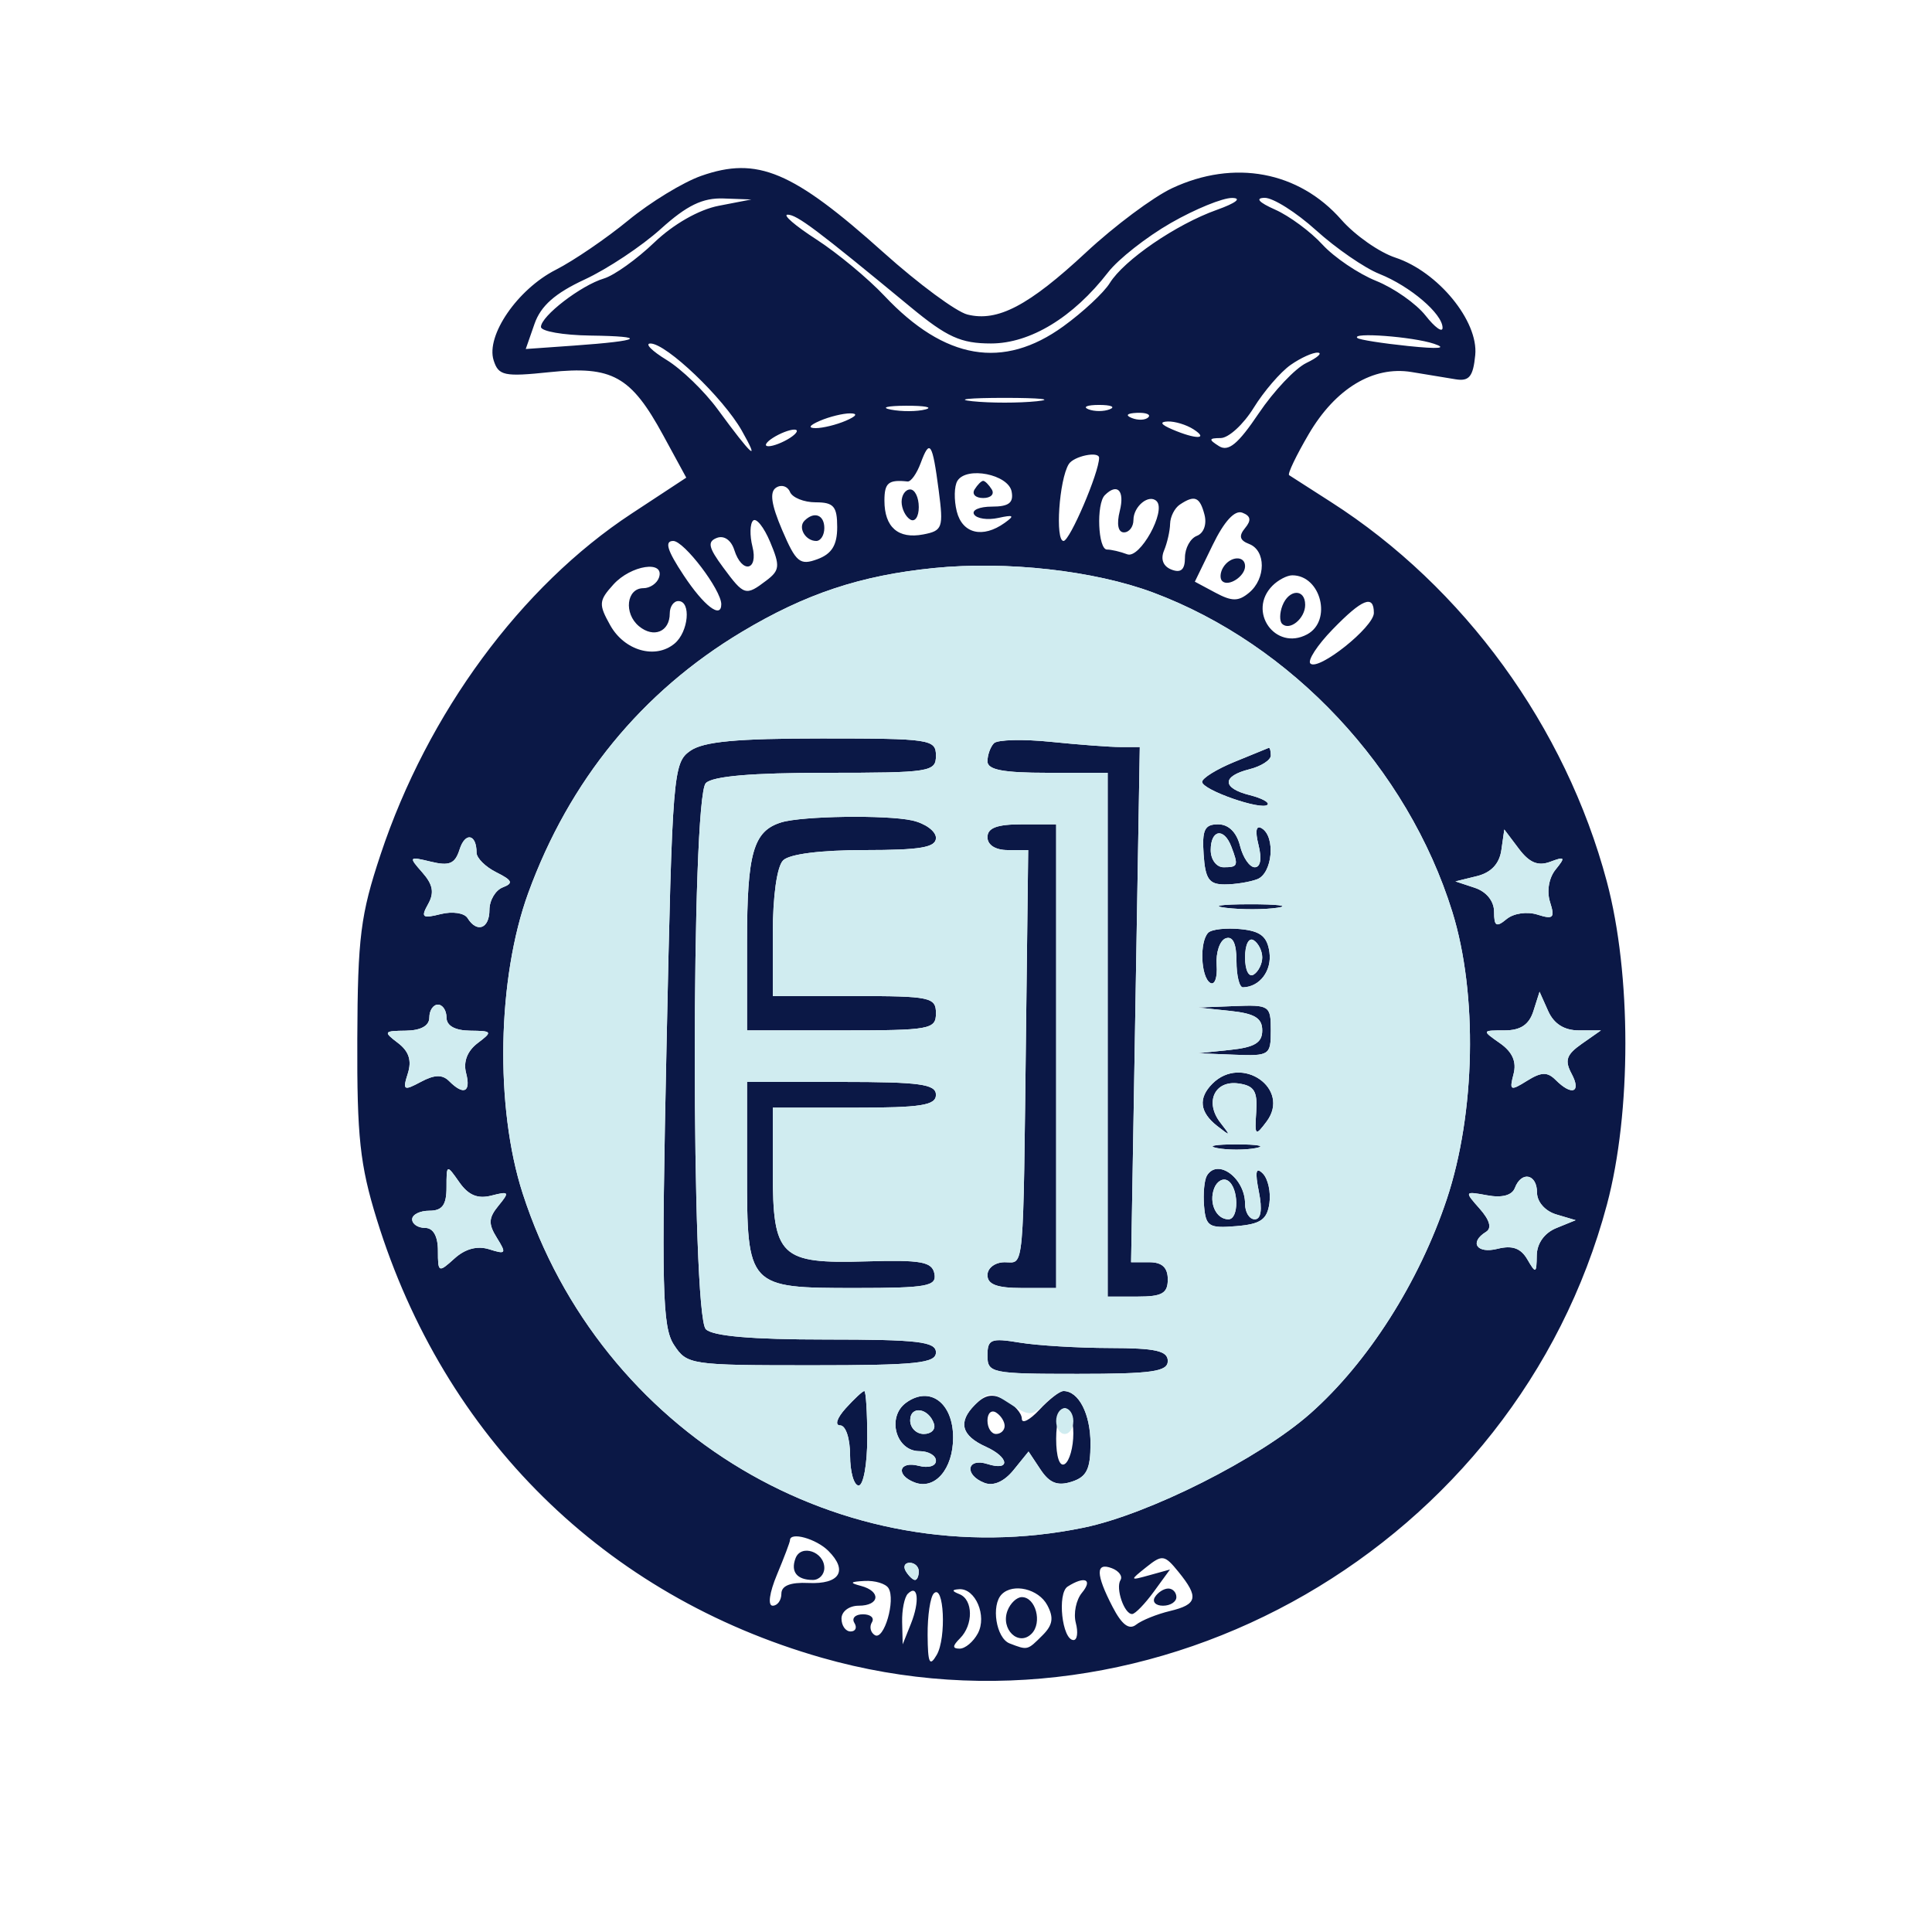 <svg xmlns="http://www.w3.org/2000/svg" width="225" height="225" viewBox="0 0 225 225" version="1.1"><path d="M 81.673 20.477 C 79.567 21.214, 75.742 23.546, 73.173 25.659 C 70.603 27.771, 66.802 30.364, 64.726 31.420 C 60.270 33.688, 56.572 39.075, 57.488 41.963 C 58.057 43.756, 58.714 43.895, 64.024 43.340 C 71.289 42.580, 73.486 43.802, 77.233 50.688 L 79.922 55.627 73.542 59.822 C 60.672 68.284, 49.805 83.042, 44.327 99.500 C 41.986 106.531, 41.657 109.135, 41.611 121 C 41.566 132.396, 41.920 135.669, 43.878 142 C 51.730 167.394, 70.446 185.835, 95.692 193.055 C 134.547 204.167, 176.560 179.925, 187.142 140.287 C 190.012 129.536, 190.006 113.442, 187.128 102.658 C 182.318 84.636, 170.500 68.379, 155 58.462 C 152.525 56.879, 150.333 55.472, 150.129 55.337 C 149.924 55.201, 150.954 53.048, 152.417 50.551 C 155.527 45.245, 159.921 42.591, 164.382 43.325 C 166.097 43.607, 168.400 43.986, 169.500 44.169 C 171.099 44.434, 171.561 43.869, 171.806 41.349 C 172.190 37.395, 167.471 31.641, 162.500 30 C 160.630 29.383, 157.803 27.401, 156.218 25.595 C 151.254 19.942, 143.719 18.536, 136.500 21.917 C 134.300 22.948, 129.800 26.304, 126.500 29.376 C 119.798 35.614, 116.177 37.512, 112.663 36.630 C 111.356 36.302, 106.970 33.060, 102.917 29.426 C 92.311 19.916, 88.207 18.187, 81.673 20.477 M 76.955 26.660 C 74.727 28.672, 70.737 31.323, 68.088 32.551 C 64.650 34.144, 62.979 35.621, 62.250 37.714 L 61.228 40.646 66.864 40.247 C 74.726 39.691, 75.563 39.172, 68.750 39.079 C 65.588 39.036, 63 38.583, 63 38.073 C 63 36.816, 67.656 33.235, 70.332 32.433 C 71.525 32.075, 74.162 30.190, 76.194 28.243 C 78.422 26.108, 81.399 24.411, 83.694 23.967 L 87.500 23.230 84.253 23.115 C 81.824 23.029, 79.985 23.922, 76.955 26.660 M 136.353 25.971 C 133.522 27.594, 130.235 30.178, 129.049 31.711 C 124.993 36.956, 119.985 40, 115.412 40 C 111.907 40, 110.295 39.270, 106.033 35.750 C 95.104 26.725, 92.808 25, 91.726 25 C 91.112 25, 92.609 26.292, 95.054 27.870 C 97.499 29.449, 101.075 32.412, 103 34.455 C 110.027 41.914, 116.839 43.073, 123.842 38 C 126.120 36.350, 128.550 34.086, 129.242 32.969 C 130.909 30.279, 136.971 26.130, 141.698 24.444 C 143.921 23.651, 144.670 23.073, 143.500 23.053 C 142.400 23.034, 139.184 24.347, 136.353 25.971 M 148.500 24.412 C 150.150 25.145, 152.625 26.972, 154 28.471 C 155.375 29.970, 158.196 31.880, 160.269 32.714 C 162.342 33.549, 164.929 35.366, 166.019 36.751 C 167.108 38.136, 168 38.777, 168 38.174 C 168 36.549, 164.227 33.330, 160.645 31.900 C 158.915 31.210, 155.598 28.925, 153.272 26.822 C 150.947 24.720, 148.247 23.018, 147.272 23.039 C 146.148 23.064, 146.596 23.566, 148.500 24.412 M 158.083 39.365 C 158.313 39.565, 160.975 39.985, 164 40.298 C 167.551 40.666, 168.614 40.572, 167 40.034 C 164.522 39.207, 157.282 38.664, 158.083 39.365 M 77.634 41.919 C 79.358 42.970, 82.033 45.556, 83.579 47.665 C 87.595 53.144, 88.574 54.011, 86.392 50.157 C 84.219 46.318, 77.594 39.998, 75.747 40.004 C 75.061 40.006, 75.910 40.867, 77.634 41.919 M 150.305 42.499 C 149.127 43.324, 147.190 45.574, 146 47.499 C 144.810 49.425, 143.086 51.007, 142.168 51.015 C 140.766 51.028, 140.731 51.177, 141.953 51.950 C 143.056 52.648, 144.176 51.727, 146.594 48.136 C 148.347 45.533, 150.843 42.893, 152.141 42.269 C 153.438 41.646, 154.038 41.105, 153.473 41.068 C 152.907 41.030, 151.482 41.675, 150.305 42.499 M 113.250 46.728 C 115.313 46.944, 118.688 46.944, 120.750 46.728 C 122.813 46.513, 121.125 46.336, 117 46.336 C 112.875 46.336, 111.188 46.513, 113.250 46.728 M 103.762 47.707 C 105.006 47.946, 106.806 47.937, 107.762 47.687 C 108.718 47.437, 107.700 47.241, 105.500 47.252 C 103.300 47.263, 102.518 47.468, 103.762 47.707 M 126.750 47.662 C 127.438 47.940, 128.563 47.940, 129.250 47.662 C 129.938 47.385, 129.375 47.158, 128 47.158 C 126.625 47.158, 126.063 47.385, 126.750 47.662 M 95.500 49 C 94.239 49.542, 94.055 49.859, 95 49.859 C 95.825 49.859, 97.400 49.473, 98.500 49 C 99.761 48.458, 99.945 48.141, 99 48.141 C 98.175 48.141, 96.600 48.527, 95.500 49 M 131.813 48.683 C 132.534 48.972, 133.397 48.936, 133.729 48.604 C 134.061 48.272, 133.471 48.036, 132.417 48.079 C 131.252 48.127, 131.015 48.364, 131.813 48.683 M 136.500 50 C 139.249 51.181, 140.828 51.181, 139 50 C 138.175 49.467, 136.825 49.055, 136 49.086 C 135.011 49.122, 135.181 49.433, 136.500 50 M 90 51 C 89.175 51.533, 88.950 51.969, 89.500 51.969 C 90.050 51.969, 91.175 51.533, 92 51 C 92.825 50.467, 93.050 50.031, 92.500 50.031 C 91.950 50.031, 90.825 50.467, 90 51 M 107.222 53.929 C 106.770 55.150, 106.086 56.115, 105.700 56.074 C 103.469 55.838, 103 56.224, 103 58.300 C 103 61.400, 104.603 62.799, 107.517 62.241 C 109.768 61.811, 109.890 61.465, 109.325 57.140 C 108.590 51.521, 108.285 51.055, 107.222 53.929 M 124.467 54.053 C 123.346 55.868, 122.862 63, 123.861 63 C 124.590 63, 128 55.027, 128 53.322 C 128 52.506, 125.046 53.117, 124.467 54.053 M 111.500 56 C 111.122 56.612, 111.088 58.213, 111.425 59.557 C 112.076 62.151, 114.447 62.722, 117 60.898 C 118.205 60.037, 118.058 59.923, 116.251 60.319 C 115.014 60.590, 113.750 60.404, 113.442 59.906 C 113.134 59.408, 114.067 59, 115.514 59 C 117.481 59, 118.063 58.558, 117.815 57.250 C 117.434 55.242, 112.565 54.277, 111.500 56 M 90.389 56.787 C 89.607 57.289, 89.814 58.750, 91.092 61.735 C 92.706 65.504, 93.158 65.877, 95.203 65.121 C 96.872 64.503, 97.500 63.482, 97.500 61.385 C 97.500 58.974, 97.089 58.500, 95 58.500 C 93.625 58.500, 92.275 57.954, 92 57.287 C 91.725 56.619, 91 56.394, 90.389 56.787 M 113.500 57 C 113.160 57.550, 113.610 58, 114.500 58 C 115.390 58, 115.840 57.550, 115.500 57 C 115.160 56.450, 114.710 56, 114.500 56 C 114.290 56, 113.840 56.450, 113.500 57 M 105 58.441 C 105 59.234, 105.450 60.160, 106 60.500 C 106.550 60.840, 107 60.191, 107 59.059 C 107 57.927, 106.550 57, 106 57 C 105.450 57, 105 57.648, 105 58.441 M 128.667 57.667 C 127.657 58.676, 127.869 64, 128.918 64 C 129.423 64, 130.484 64.248, 131.275 64.552 C 132.744 65.116, 135.847 59.514, 134.701 58.368 C 133.816 57.483, 132 58.957, 132 60.559 C 132 61.352, 131.501 62, 130.892 62 C 130.209 62, 130.024 61.040, 130.411 59.500 C 131.005 57.133, 130.125 56.209, 128.667 57.667 M 137.401 58.765 C 136.797 59.169, 136.288 60.175, 136.270 61 C 136.253 61.825, 135.934 63.229, 135.562 64.121 C 135.137 65.139, 135.465 65.964, 136.443 66.340 C 137.533 66.758, 138 66.337, 138 64.937 C 138 63.837, 138.625 62.697, 139.389 62.404 C 140.193 62.096, 140.565 61.054, 140.273 59.935 C 139.729 57.855, 139.128 57.611, 137.401 58.765 M 141.231 63.462 L 139.151 67.743 141.541 69.022 C 143.477 70.058, 144.223 70.059, 145.466 69.028 C 147.438 67.391, 147.443 64.107, 145.474 63.352 C 144.369 62.928, 144.239 62.418, 145 61.500 C 145.755 60.591, 145.665 60.085, 144.681 59.708 C 143.799 59.369, 142.568 60.709, 141.231 63.462 M 87.702 60.632 C 87.336 60.998, 87.302 62.355, 87.627 63.648 C 88.339 66.486, 86.406 66.855, 85.516 64.051 C 85.151 62.900, 84.320 62.324, 83.487 62.643 C 82.354 63.078, 82.500 63.757, 84.226 66.092 C 86.661 69.385, 86.838 69.439, 89.258 67.602 C 90.813 66.422, 90.863 65.904, 89.691 63.117 C 88.963 61.384, 88.067 60.266, 87.702 60.632 M 93.694 60.639 C 92.895 61.438, 93.798 63, 95.059 63 C 95.577 63, 96 62.325, 96 61.500 C 96 59.954, 94.820 59.513, 93.694 60.639 M 79.619 67 C 81.980 70.569, 84 72.121, 84 70.368 C 84 68.704, 79.668 63, 78.404 63 C 77.363 63, 77.695 64.093, 79.619 67 M 108.760 66.154 C 100.213 67.015, 93.813 69.144, 86.379 73.597 C 74.739 80.571, 66.293 90.900, 61.519 104 C 57.902 113.926, 57.625 128.961, 60.875 139 C 69.920 166.939, 98.058 183.699, 126.201 177.910 C 133.784 176.350, 146.653 169.870, 152.594 164.619 C 159.300 158.693, 165.260 149.340, 168.486 139.677 C 171.841 129.630, 172.109 115.742, 169.133 106.178 C 163.927 89.451, 150.428 75.045, 134.310 69.015 C 127.446 66.447, 117.220 65.302, 108.760 66.154 M 142.459 66.067 C 142.096 66.653, 142.040 67.373, 142.333 67.667 C 143.050 68.383, 145 67.121, 145 65.941 C 145 64.663, 143.274 64.748, 142.459 66.067 M 71.438 68.068 C 69.729 69.957, 69.697 70.370, 71.067 72.818 C 72.725 75.783, 76.321 76.809, 78.555 74.954 C 80.195 73.593, 80.518 70, 79 70 C 78.450 70, 78 70.648, 78 71.441 C 78 73.572, 76.125 74.349, 74.413 72.928 C 72.616 71.436, 72.959 68.500, 74.930 68.500 C 75.702 68.500, 76.521 67.938, 76.750 67.250 C 77.431 65.208, 73.475 65.817, 71.438 68.068 M 148.200 68.200 C 145.214 71.186, 148.526 75.859, 152.224 73.880 C 155.172 72.302, 153.843 67, 150.500 67 C 149.895 67, 148.860 67.540, 148.200 68.200 M 149.345 70.543 C 149.019 71.392, 149.004 72.337, 149.310 72.643 C 150.186 73.519, 152 72.034, 152 70.441 C 152 68.522, 150.092 68.596, 149.345 70.543 M 155.179 73.316 C 153.411 75.139, 152.253 76.920, 152.606 77.273 C 153.525 78.191, 160 73.032, 160 71.381 C 160 69.198, 158.641 69.743, 155.179 73.316 M 80.383 87.444 C 78.397 88.835, 78.295 90.099, 77.628 121.570 C 77.020 150.235, 77.126 154.544, 78.491 156.626 C 80.009 158.944, 80.389 159, 94.523 159 C 106.725 159, 109 158.764, 109 157.500 C 109 156.245, 106.911 156, 96.200 156 C 87.578 156, 83.008 155.608, 82.200 154.800 C 80.485 153.085, 80.485 92.915, 82.200 91.200 C 83.008 90.392, 87.578 90, 96.200 90 C 108.333 90, 109 89.896, 109 88 C 109 86.100, 108.333 86, 95.723 86 C 85.767 86, 81.929 86.361, 80.383 87.444 M 115.750 86.561 C 115.338 86.986, 115 87.933, 115 88.667 C 115 89.651, 116.833 90, 122 90 L 129 90 129 120.500 L 129 151 132.500 151 C 135.333 151, 136 150.619, 136 149 C 136 147.624, 135.333 147, 133.863 147 L 131.727 147 132.233 117 L 132.739 87 130.516 87 C 129.294 87, 125.640 86.728, 122.397 86.395 C 119.154 86.062, 116.162 86.137, 115.750 86.561 M 143.750 88.733 C 141.688 89.579, 140 90.625, 140 91.058 C 140 91.994, 146.920 94.413, 147.614 93.720 C 147.877 93.456, 146.947 92.953, 145.547 92.601 C 142.303 91.787, 142.281 90.397, 145.500 89.589 C 146.875 89.244, 148 88.520, 148 87.981 C 148 87.441, 147.887 87.044, 147.750 87.097 C 147.613 87.151, 145.813 87.887, 143.750 88.733 M 91 95.771 C 87.732 96.771, 87 99.320, 87 109.691 L 87 120 98 120 C 108.333 120, 109 119.879, 109 118 C 109 116.140, 108.333 116, 99.500 116 L 90 116 90 108.700 C 90 104.356, 90.486 100.914, 91.200 100.200 C 91.941 99.459, 95.578 99, 100.700 99 C 107.205 99, 109 98.693, 109 97.579 C 109 96.798, 107.746 95.884, 106.214 95.547 C 103.195 94.884, 93.428 95.028, 91 95.771 M 115 97.500 C 115 98.412, 115.930 99, 117.372 99 L 119.743 99 119.500 119.250 C 119.144 148.871, 119.313 147, 117 147 C 115.889 147, 115 147.667, 115 148.500 C 115 149.583, 116.111 150, 119 150 L 123 150 123 123 L 123 96 119 96 C 116.111 96, 115 96.417, 115 97.500 M 140.173 99.500 C 140.367 102.375, 140.804 103, 142.623 103 C 143.840 103, 145.548 102.727, 146.418 102.393 C 148.185 101.715, 148.574 97.473, 146.960 96.475 C 146.285 96.058, 146.148 96.741, 146.568 98.416 C 146.968 100.010, 146.800 101, 146.127 101 C 145.528 101, 144.756 99.875, 144.411 98.500 C 144.013 96.918, 143.077 96, 141.860 96 C 140.284 96, 139.980 96.632, 140.173 99.500 M 53.523 98.927 C 52.993 100.596, 52.338 100.876, 50.182 100.352 C 47.612 99.728, 47.570 99.780, 49.179 101.601 C 50.421 103.006, 50.598 103.967, 49.859 105.287 C 48.990 106.840, 49.181 106.993, 51.321 106.456 C 52.684 106.113, 54.080 106.320, 54.450 106.919 C 55.545 108.690, 57 108.148, 57 105.969 C 57 104.851, 57.701 103.668, 58.558 103.340 C 59.816 102.857, 59.672 102.521, 57.808 101.591 C 56.538 100.959, 55.500 99.929, 55.500 99.304 C 55.500 97.119, 54.177 96.867, 53.523 98.927 M 141 99 C 141 100.111, 141.667 101, 142.500 101 C 144.183 101, 144.251 100.817, 143.393 98.582 C 142.536 96.347, 141 96.616, 141 99 M 174.846 99.010 C 174.618 100.599, 173.649 101.627, 172 102.033 L 169.500 102.647 171.750 103.391 C 173.112 103.841, 174 104.946, 174 106.190 C 174 107.873, 174.263 108.027, 175.452 107.040 C 176.272 106.359, 177.838 106.131, 179.051 106.516 C 180.901 107.103, 181.103 106.901, 180.516 105.051 C 180.114 103.785, 180.382 102.231, 181.167 101.265 C 182.335 99.829, 182.257 99.717, 180.541 100.362 C 179.123 100.894, 178.114 100.477, 176.887 98.850 L 175.191 96.602 174.846 99.010 M 142.768 105.725 C 144.565 105.947, 147.265 105.943, 148.768 105.715 C 150.271 105.486, 148.800 105.304, 145.500 105.310 C 142.200 105.315, 140.971 105.502, 142.768 105.725 M 140.714 108.619 C 139.678 109.656, 139.838 113.782, 140.941 114.464 C 141.459 114.784, 141.797 113.847, 141.691 112.382 C 141.586 110.917, 142.063 109.519, 142.750 109.276 C 143.575 108.984, 144 109.881, 144 111.917 C 144 113.612, 144.338 114.993, 144.750 114.985 C 146.711 114.945, 148.143 113.044, 147.837 110.887 C 147.578 109.053, 146.796 108.431, 144.464 108.203 C 142.794 108.039, 141.107 108.227, 140.714 108.619 M 145 111.500 C 145 112.991, 145.431 113.852, 146 113.500 C 146.550 113.160, 147 112.260, 147 111.500 C 147 110.740, 146.550 109.840, 146 109.500 C 145.431 109.148, 145 110.009, 145 111.500 M 178.580 117.750 C 178.075 119.339, 177.085 120, 175.210 120 C 172.571 120, 172.568 120.009, 174.686 121.493 C 176.141 122.512, 176.642 123.653, 176.266 125.090 C 175.764 127.012, 175.900 127.080, 177.833 125.872 C 179.504 124.829, 180.208 124.808, 181.175 125.775 C 183.062 127.662, 184.191 127.226, 183.032 125.059 C 182.193 123.492, 182.422 122.818, 184.219 121.559 L 186.445 120 183.875 120 C 182.175 120, 180.966 119.239, 180.301 117.750 L 179.295 115.500 178.580 117.750 M 50 118.500 C 50 119.462, 49.014 120.011, 47.250 120.032 C 44.683 120.061, 44.623 120.156, 46.341 121.458 C 47.623 122.430, 47.973 123.508, 47.496 125.012 C 46.871 126.981, 47.006 127.067, 49.013 125.993 C 50.605 125.141, 51.517 125.117, 52.307 125.907 C 54.011 127.611, 54.865 127.198, 54.278 124.954 C 53.937 123.652, 54.426 122.392, 55.621 121.486 C 57.393 120.145, 57.343 120.062, 54.750 120.032 C 52.986 120.011, 52 119.462, 52 118.500 C 52 117.675, 51.550 117, 51 117 C 50.450 117, 50 117.675, 50 118.500 M 143.250 117.728 C 146.114 118.028, 147 118.565, 147 120 C 147 121.435, 146.114 121.972, 143.250 122.272 L 139.500 122.664 143.750 122.832 C 147.843 122.994, 148 122.889, 148 120 C 148 117.111, 147.843 117.006, 143.750 117.168 L 139.500 117.336 143.250 117.728 M 141.200 126.200 C 139.521 127.879, 139.704 129.523, 141.750 131.128 C 143.333 132.369, 143.370 132.334, 142.138 130.763 C 140.261 128.368, 141.450 125.783, 144.246 126.181 C 146.068 126.441, 146.461 127.076, 146.299 129.501 C 146.111 132.296, 146.194 132.371, 147.510 130.612 C 150.363 126.798, 144.619 122.781, 141.200 126.200 M 87 136.429 C 87 149.928, 87.067 150, 99.645 150 C 107.965 150, 109.106 149.793, 108.823 148.338 C 108.551 146.939, 107.297 146.712, 100.883 146.900 C 90.849 147.194, 90 146.377, 90 136.429 L 90 129 99.500 129 C 107.278 129, 109 128.728, 109 127.500 C 109 126.258, 107.111 126, 98 126 L 87 126 87 136.429 M 141.750 133.706 C 142.988 133.944, 145.012 133.944, 146.250 133.706 C 147.488 133.467, 146.475 133.272, 144 133.272 C 141.525 133.272, 140.512 133.467, 141.750 133.706 M 52 138.277 C 52 140.333, 51.510 141, 50 141 C 48.900 141, 48 141.450, 48 142 C 48 142.550, 48.675 143, 49.500 143 C 50.457 143, 51 143.962, 51 145.655 C 51 148.214, 51.070 148.247, 52.928 146.565 C 54.189 145.424, 55.596 145.054, 56.991 145.497 C 58.922 146.110, 59.006 145.983, 57.873 144.169 C 56.851 142.532, 56.885 141.839, 58.060 140.408 C 59.368 138.814, 59.293 138.706, 57.243 139.235 C 55.637 139.649, 54.554 139.201, 53.493 137.686 C 52.013 135.573, 52 135.578, 52 138.277 M 140.562 136.900 C 140.256 137.395, 140.104 138.991, 140.225 140.447 C 140.422 142.833, 140.793 143.065, 143.972 142.797 C 146.815 142.558, 147.565 142.041, 147.835 140.135 C 148.019 138.834, 147.673 137.273, 147.066 136.666 C 146.261 135.861, 146.137 136.434, 146.606 138.781 C 147.026 140.880, 146.859 142, 146.125 142 C 145.506 142, 145 141.190, 145 140.200 C 145 137.213, 141.827 134.854, 140.562 136.900 M 141.404 138.389 C 140.752 140.088, 141.629 142, 143.059 142 C 144.320 142, 144.266 138.282, 142.993 137.496 C 142.439 137.153, 141.724 137.555, 141.404 138.389 M 176.419 138.352 C 176.087 139.215, 174.924 139.524, 173.200 139.206 C 170.548 138.718, 170.532 138.745, 172.315 140.755 C 173.497 142.087, 173.758 143.031, 173.065 143.460 C 171.074 144.690, 171.989 146.041, 174.403 145.435 C 176.117 145.005, 177.113 145.358, 177.873 146.666 C 178.853 148.353, 178.942 148.317, 178.970 146.218 C 178.988 144.807, 179.859 143.585, 181.250 143.019 L 183.500 142.102 181.250 141.434 C 179.949 141.048, 179 139.972, 179 138.883 C 179 136.716, 177.189 136.343, 176.419 138.352 M 115 157.869 C 115 159.908, 115.452 160, 125.500 160 C 134.167 160, 136 159.738, 136 158.500 C 136 157.316, 134.578 156.998, 129.250 156.989 C 125.537 156.983, 120.813 156.699, 118.750 156.358 C 115.396 155.804, 115 155.963, 115 157.869 M 98.500 164 C 97.474 165.134, 97.190 166, 97.845 166 C 98.498 166, 99 167.520, 99 169.500 C 99 171.425, 99.450 173, 100 173 C 100.550 173, 101 170.525, 101 167.500 C 101 164.475, 100.845 162, 100.655 162 C 100.465 162, 99.495 162.900, 98.500 164 M 105.516 163.365 C 103.241 165.028, 104.334 169, 107.067 169 C 108.130 169, 109 169.502, 109 170.117 C 109 170.741, 108.118 171.003, 107 170.710 C 104.682 170.104, 104.260 171.779, 106.513 172.643 C 108.879 173.551, 111 171.080, 111 167.413 C 111 163.361, 108.273 161.349, 105.516 163.365 M 113.525 163.618 C 111.534 165.609, 111.954 167.195, 114.815 168.487 C 117.553 169.724, 117.703 171.358, 115 170.500 C 112.578 169.731, 112.257 171.778, 114.656 172.698 C 115.701 173.099, 116.952 172.543, 118.048 171.189 L 119.785 169.044 121.187 171.155 C 122.224 172.716, 123.162 173.083, 124.794 172.565 C 126.550 172.008, 127 171.103, 127 168.133 C 127 164.662, 125.628 162, 123.839 162 C 123.420 162, 122.160 162.985, 121.039 164.189 C 119.918 165.392, 119 165.858, 119 165.224 C 119 164.589, 118.131 163.605, 117.069 163.037 C 115.605 162.254, 114.749 162.394, 113.525 163.618 M 106 165.417 C 106 166.287, 106.713 167, 107.583 167 C 108.454 167, 108.989 166.466, 108.771 165.813 C 108.153 163.958, 106 163.651, 106 165.417 M 115 165.441 C 115 166.298, 115.450 167, 116 167 C 116.550 167, 117 166.577, 117 166.059 C 117 165.541, 116.550 164.840, 116 164.500 C 115.450 164.160, 115 164.584, 115 165.441 M 123 167.559 C 123 169.677, 123.405 170.868, 124 170.500 C 124.550 170.160, 125 168.559, 125 166.941 C 125 165.323, 124.550 164, 124 164 C 123.450 164, 123 165.602, 123 167.559 M 92 179.378 C 92 179.586, 91.319 181.386, 90.487 183.378 C 89.602 185.496, 89.394 187, 89.987 187 C 90.544 187, 91 186.371, 91 185.603 C 91 184.671, 92.048 184.254, 94.143 184.353 C 97.791 184.524, 98.786 182.928, 96.473 180.616 C 95.051 179.194, 92 178.350, 92 179.378 M 92.652 181.465 C 92.047 183.042, 92.808 184, 94.667 184 C 95.400 184, 96 183.373, 96 182.607 C 96 180.717, 93.293 179.794, 92.652 181.465 M 133.500 182.506 C 131.541 184.071, 131.549 184.090, 133.878 183.444 L 136.256 182.784 134.378 185.360 C 133.345 186.778, 132.211 187.951, 131.857 187.969 C 130.944 188.013, 129.896 184.978, 130.491 184.015 C 130.765 183.572, 130.316 182.952, 129.494 182.636 C 127.578 181.901, 127.600 183.325, 129.562 187.120 C 130.647 189.217, 131.488 189.856, 132.312 189.209 C 132.966 188.696, 134.738 187.980, 136.250 187.619 C 139.458 186.852, 139.643 186.014, 137.250 183.065 C 135.624 181.061, 135.358 181.021, 133.500 182.506 M 105.500 183 C 105.840 183.550, 106.316 184, 106.559 184 C 106.802 184, 107 183.550, 107 183 C 107 182.450, 106.523 182, 105.941 182 C 105.359 182, 105.160 182.450, 105.500 183 M 100.250 184.689 C 102.646 185.315, 102.463 187, 100 187 C 98.889 187, 98 187.667, 98 188.500 C 98 189.325, 98.477 190, 99.059 190 C 99.641 190, 99.840 189.550, 99.500 189 C 99.160 188.450, 99.610 188, 100.500 188 C 101.390 188, 101.859 188.419, 101.543 188.931 C 101.226 189.443, 101.377 190.115, 101.877 190.424 C 102.949 191.086, 104.331 186.345, 103.472 184.954 C 103.147 184.429, 101.896 184.052, 100.691 184.116 C 98.999 184.206, 98.899 184.336, 100.250 184.689 M 124.341 184.768 C 123.097 185.559, 123.692 191, 125.023 191 C 125.457 191, 125.577 190.098, 125.288 188.995 C 125 187.892, 125.322 186.317, 126.004 185.495 C 127.303 183.930, 126.328 183.504, 124.341 184.768 M 105.729 185.604 C 105.328 186.005, 105.029 187.496, 105.063 188.917 L 105.127 191.500 106.092 189.086 C 107.132 186.484, 106.917 184.417, 105.729 185.604 M 108.750 185.571 C 108.338 185.990, 108.014 188.171, 108.030 190.417 C 108.055 193.708, 108.261 194.156, 109.092 192.728 C 110.239 190.758, 109.934 184.368, 108.750 185.571 M 111.750 185.662 C 113.338 186.303, 113.367 189.233, 111.800 190.800 C 110.907 191.693, 110.898 192, 111.765 192 C 112.405 192, 113.357 191.201, 113.880 190.224 C 114.968 188.190, 113.597 184.954, 111.700 185.079 C 110.819 185.137, 110.833 185.292, 111.750 185.662 M 116.667 185.667 C 115.394 186.940, 116.009 190.789, 117.582 191.393 C 119.699 192.205, 119.636 192.221, 121.427 190.431 C 122.611 189.246, 122.743 188.388, 121.963 186.931 C 120.953 185.044, 117.995 184.338, 116.667 185.667 M 134.500 186 C 134.160 186.550, 134.584 187, 135.441 187 C 136.298 187, 137 186.550, 137 186 C 137 185.450, 136.577 185, 136.059 185 C 135.541 185, 134.840 185.450, 134.500 186 M 117.336 187.567 C 116.502 189.739, 118.618 191.782, 120.133 190.267 C 121.413 188.987, 120.620 186, 119 186 C 118.415 186, 117.667 186.705, 117.336 187.567" stroke="none" fill="#0b1846" fill-rule="evenodd"/><path d="M 108.760 66.154 C 100.213 67.015, 93.813 69.144, 86.379 73.597 C 74.739 80.571, 66.293 90.900, 61.519 104 C 57.902 113.926, 57.625 128.961, 60.875 139 C 69.920 166.939, 98.058 183.699, 126.201 177.910 C 133.784 176.350, 146.653 169.870, 152.594 164.619 C 159.300 158.693, 165.260 149.340, 168.486 139.677 C 171.841 129.630, 172.109 115.742, 169.133 106.178 C 163.927 89.451, 150.428 75.045, 134.310 69.015 C 127.446 66.447, 117.220 65.302, 108.760 66.154 M 80.383 87.444 C 78.397 88.835, 78.295 90.099, 77.628 121.570 C 77.020 150.235, 77.126 154.544, 78.491 156.626 C 80.009 158.944, 80.389 159, 94.523 159 C 106.725 159, 109 158.764, 109 157.500 C 109 156.245, 106.911 156, 96.200 156 C 87.578 156, 83.008 155.608, 82.200 154.800 C 80.485 153.085, 80.485 92.915, 82.200 91.200 C 83.008 90.392, 87.578 90, 96.200 90 C 108.333 90, 109 89.896, 109 88 C 109 86.100, 108.333 86, 95.723 86 C 85.767 86, 81.929 86.361, 80.383 87.444 M 115.750 86.561 C 115.338 86.986, 115 87.933, 115 88.667 C 115 89.651, 116.833 90, 122 90 L 129 90 129 120.500 L 129 151 132.500 151 C 135.333 151, 136 150.619, 136 149 C 136 147.624, 135.333 147, 133.863 147 L 131.727 147 132.233 117 L 132.739 87 130.516 87 C 129.294 87, 125.640 86.728, 122.397 86.395 C 119.154 86.062, 116.162 86.137, 115.750 86.561 M 143.750 88.733 C 141.688 89.579, 140 90.625, 140 91.058 C 140 91.994, 146.920 94.413, 147.614 93.720 C 147.877 93.456, 146.947 92.953, 145.547 92.601 C 142.303 91.787, 142.281 90.397, 145.500 89.589 C 146.875 89.244, 148 88.520, 148 87.981 C 148 87.441, 147.887 87.044, 147.750 87.097 C 147.613 87.151, 145.813 87.887, 143.750 88.733 M 91 95.771 C 87.732 96.771, 87 99.320, 87 109.691 L 87 120 98 120 C 108.333 120, 109 119.879, 109 118 C 109 116.140, 108.333 116, 99.500 116 L 90 116 90 108.700 C 90 104.356, 90.486 100.914, 91.200 100.200 C 91.941 99.459, 95.578 99, 100.700 99 C 107.205 99, 109 98.693, 109 97.579 C 109 96.798, 107.746 95.884, 106.214 95.547 C 103.195 94.884, 93.428 95.028, 91 95.771 M 115 97.500 C 115 98.412, 115.930 99, 117.372 99 L 119.743 99 119.500 119.250 C 119.144 148.871, 119.313 147, 117 147 C 115.889 147, 115 147.667, 115 148.500 C 115 149.583, 116.111 150, 119 150 L 123 150 123 123 L 123 96 119 96 C 116.111 96, 115 96.417, 115 97.500 M 140.173 99.500 C 140.367 102.375, 140.804 103, 142.623 103 C 143.840 103, 145.548 102.727, 146.418 102.393 C 148.185 101.715, 148.574 97.473, 146.960 96.475 C 146.285 96.058, 146.148 96.741, 146.568 98.416 C 146.968 100.010, 146.800 101, 146.127 101 C 145.528 101, 144.756 99.875, 144.411 98.500 C 144.013 96.918, 143.077 96, 141.860 96 C 140.284 96, 139.980 96.632, 140.173 99.500 M 53.523 98.927 C 52.993 100.596, 52.338 100.876, 50.182 100.352 C 47.612 99.728, 47.570 99.780, 49.179 101.601 C 50.421 103.006, 50.598 103.967, 49.859 105.287 C 48.990 106.840, 49.181 106.993, 51.321 106.456 C 52.684 106.113, 54.080 106.320, 54.450 106.919 C 55.545 108.690, 57 108.148, 57 105.969 C 57 104.851, 57.701 103.668, 58.558 103.340 C 59.816 102.857, 59.672 102.521, 57.808 101.591 C 56.538 100.959, 55.500 99.929, 55.500 99.304 C 55.500 97.119, 54.177 96.867, 53.523 98.927 M 141 99 C 141 100.111, 141.667 101, 142.500 101 C 144.183 101, 144.251 100.817, 143.393 98.582 C 142.536 96.347, 141 96.616, 141 99 M 174.846 99.010 C 174.618 100.599, 173.649 101.627, 172 102.033 L 169.500 102.647 171.750 103.391 C 173.112 103.841, 174 104.946, 174 106.190 C 174 107.873, 174.263 108.027, 175.452 107.040 C 176.272 106.359, 177.838 106.131, 179.051 106.516 C 180.901 107.103, 181.103 106.901, 180.516 105.051 C 180.114 103.785, 180.382 102.231, 181.167 101.265 C 182.335 99.829, 182.257 99.717, 180.541 100.362 C 179.123 100.894, 178.114 100.477, 176.887 98.850 L 175.191 96.602 174.846 99.010 M 142.768 105.725 C 144.565 105.947, 147.265 105.943, 148.768 105.715 C 150.271 105.486, 148.800 105.304, 145.500 105.310 C 142.200 105.315, 140.971 105.502, 142.768 105.725 M 140.714 108.619 C 139.678 109.656, 139.838 113.782, 140.941 114.464 C 141.459 114.784, 141.797 113.847, 141.691 112.382 C 141.586 110.917, 142.063 109.519, 142.750 109.276 C 143.575 108.984, 144 109.881, 144 111.917 C 144 113.612, 144.338 114.993, 144.750 114.985 C 146.711 114.945, 148.143 113.044, 147.837 110.887 C 147.578 109.053, 146.796 108.431, 144.464 108.203 C 142.794 108.039, 141.107 108.227, 140.714 108.619 M 145 111.500 C 145 112.991, 145.431 113.852, 146 113.500 C 146.550 113.160, 147 112.260, 147 111.500 C 147 110.740, 146.550 109.840, 146 109.500 C 145.431 109.148, 145 110.009, 145 111.500 M 178.580 117.750 C 178.075 119.339, 177.085 120, 175.210 120 C 172.571 120, 172.568 120.009, 174.686 121.493 C 176.141 122.512, 176.642 123.653, 176.266 125.090 C 175.764 127.012, 175.900 127.080, 177.833 125.872 C 179.504 124.829, 180.208 124.808, 181.175 125.775 C 183.062 127.662, 184.191 127.226, 183.032 125.059 C 182.193 123.492, 182.422 122.818, 184.219 121.559 L 186.445 120 183.875 120 C 182.175 120, 180.966 119.239, 180.301 117.750 L 179.295 115.500 178.580 117.750 M 50 118.500 C 50 119.462, 49.014 120.011, 47.250 120.032 C 44.683 120.061, 44.623 120.156, 46.341 121.458 C 47.623 122.430, 47.973 123.508, 47.496 125.012 C 46.871 126.981, 47.006 127.067, 49.013 125.993 C 50.605 125.141, 51.517 125.117, 52.307 125.907 C 54.011 127.611, 54.865 127.198, 54.278 124.954 C 53.937 123.652, 54.426 122.392, 55.621 121.486 C 57.393 120.145, 57.343 120.062, 54.750 120.032 C 52.986 120.011, 52 119.462, 52 118.500 C 52 117.675, 51.550 117, 51 117 C 50.450 117, 50 117.675, 50 118.500 M 143.250 117.728 C 146.114 118.028, 147 118.565, 147 120 C 147 121.435, 146.114 121.972, 143.250 122.272 L 139.500 122.664 143.750 122.832 C 147.843 122.994, 148 122.889, 148 120 C 148 117.111, 147.843 117.006, 143.750 117.168 L 139.500 117.336 143.250 117.728 M 141.200 126.200 C 139.521 127.879, 139.704 129.523, 141.750 131.128 C 143.333 132.369, 143.370 132.334, 142.138 130.763 C 140.261 128.368, 141.450 125.783, 144.246 126.181 C 146.068 126.441, 146.461 127.076, 146.299 129.501 C 146.111 132.296, 146.194 132.371, 147.510 130.612 C 150.363 126.798, 144.619 122.781, 141.200 126.200 M 87 136.429 C 87 149.928, 87.067 150, 99.645 150 C 107.965 150, 109.106 149.793, 108.823 148.338 C 108.551 146.939, 107.297 146.712, 100.883 146.900 C 90.849 147.194, 90 146.377, 90 136.429 L 90 129 99.500 129 C 107.278 129, 109 128.728, 109 127.500 C 109 126.258, 107.111 126, 98 126 L 87 126 87 136.429 M 141.750 133.706 C 142.988 133.944, 145.012 133.944, 146.250 133.706 C 147.488 133.467, 146.475 133.272, 144 133.272 C 141.525 133.272, 140.512 133.467, 141.750 133.706 M 52 138.277 C 52 140.333, 51.510 141, 50 141 C 48.900 141, 48 141.450, 48 142 C 48 142.550, 48.675 143, 49.500 143 C 50.457 143, 51 143.962, 51 145.655 C 51 148.214, 51.070 148.247, 52.928 146.565 C 54.189 145.424, 55.596 145.054, 56.991 145.497 C 58.922 146.110, 59.006 145.983, 57.873 144.169 C 56.851 142.532, 56.885 141.839, 58.060 140.408 C 59.368 138.814, 59.293 138.706, 57.243 139.235 C 55.637 139.649, 54.554 139.201, 53.493 137.686 C 52.013 135.573, 52 135.578, 52 138.277 M 140.562 136.900 C 140.256 137.395, 140.104 138.991, 140.225 140.447 C 140.422 142.833, 140.793 143.065, 143.972 142.797 C 146.815 142.558, 147.565 142.041, 147.835 140.135 C 148.019 138.834, 147.673 137.273, 147.066 136.666 C 146.261 135.861, 146.137 136.434, 146.606 138.781 C 147.026 140.880, 146.859 142, 146.125 142 C 145.506 142, 145 141.190, 145 140.200 C 145 137.213, 141.827 134.854, 140.562 136.900 M 141.404 138.389 C 140.752 140.088, 141.629 142, 143.059 142 C 144.320 142, 144.266 138.282, 142.993 137.496 C 142.439 137.153, 141.724 137.555, 141.404 138.389 M 176.419 138.352 C 176.087 139.215, 174.924 139.524, 173.200 139.206 C 170.548 138.718, 170.532 138.745, 172.315 140.755 C 173.497 142.087, 173.758 143.031, 173.065 143.460 C 171.074 144.690, 171.989 146.041, 174.403 145.435 C 176.117 145.005, 177.113 145.358, 177.873 146.666 C 178.853 148.353, 178.942 148.317, 178.970 146.218 C 178.988 144.807, 179.859 143.585, 181.250 143.019 L 183.500 142.102 181.250 141.434 C 179.949 141.048, 179 139.972, 179 138.883 C 179 136.716, 177.189 136.343, 176.419 138.352 M 115 157.869 C 115 159.908, 115.452 160, 125.500 160 C 134.167 160, 136 159.738, 136 158.500 C 136 157.316, 134.578 156.998, 129.250 156.989 C 125.537 156.983, 120.813 156.699, 118.750 156.358 C 115.396 155.804, 115 155.963, 115 157.869 M 98.500 164 C 97.474 165.134, 97.190 166, 97.845 166 C 98.498 166, 99 167.520, 99 169.500 C 99 171.425, 99.450 173, 100 173 C 100.550 173, 101 170.525, 101 167.500 C 101 164.475, 100.845 162, 100.655 162 C 100.465 162, 99.495 162.900, 98.500 164 M 105.516 163.365 C 103.241 165.028, 104.334 169, 107.067 169 C 108.130 169, 109 169.502, 109 170.117 C 109 170.741, 108.118 171.003, 107 170.710 C 104.682 170.104, 104.260 171.779, 106.513 172.643 C 108.879 173.551, 111 171.080, 111 167.413 C 111 163.361, 108.273 161.349, 105.516 163.365 M 113.568 163.575 C 111.536 165.607, 111.937 167.187, 114.815 168.487 C 117.553 169.724, 117.703 171.358, 115 170.500 C 112.578 169.731, 112.257 171.778, 114.656 172.698 C 115.701 173.099, 116.952 172.543, 118.048 171.189 L 119.785 169.044 121.187 171.155 C 122.224 172.716, 123.162 173.083, 124.794 172.565 C 126.550 172.008, 127 171.103, 127 168.133 C 127 164.686, 125.630 162, 123.871 162 C 123.471 162, 122.449 162.694, 121.601 163.542 C 120.211 164.932, 119.819 164.928, 117.642 163.501 C 115.428 162.050, 115.086 162.056, 113.568 163.575 M 106 165.417 C 106 166.287, 106.713 167, 107.583 167 C 108.454 167, 108.989 166.466, 108.771 165.813 C 108.153 163.958, 106 163.651, 106 165.417 M 123 165.500 C 123 166.325, 123.450 167, 124 167 C 124.550 167, 125 166.325, 125 165.500 C 125 164.675, 124.550 164, 124 164 C 123.450 164, 123 164.675, 123 165.500 M 105.500 183 C 105.840 183.550, 106.316 184, 106.559 184 C 106.802 184, 107 183.550, 107 183 C 107 182.450, 106.523 182, 105.941 182 C 105.359 182, 105.160 182.450, 105.500 183" stroke="none" fill="#d0ecf0" fill-rule="evenodd"/></svg>